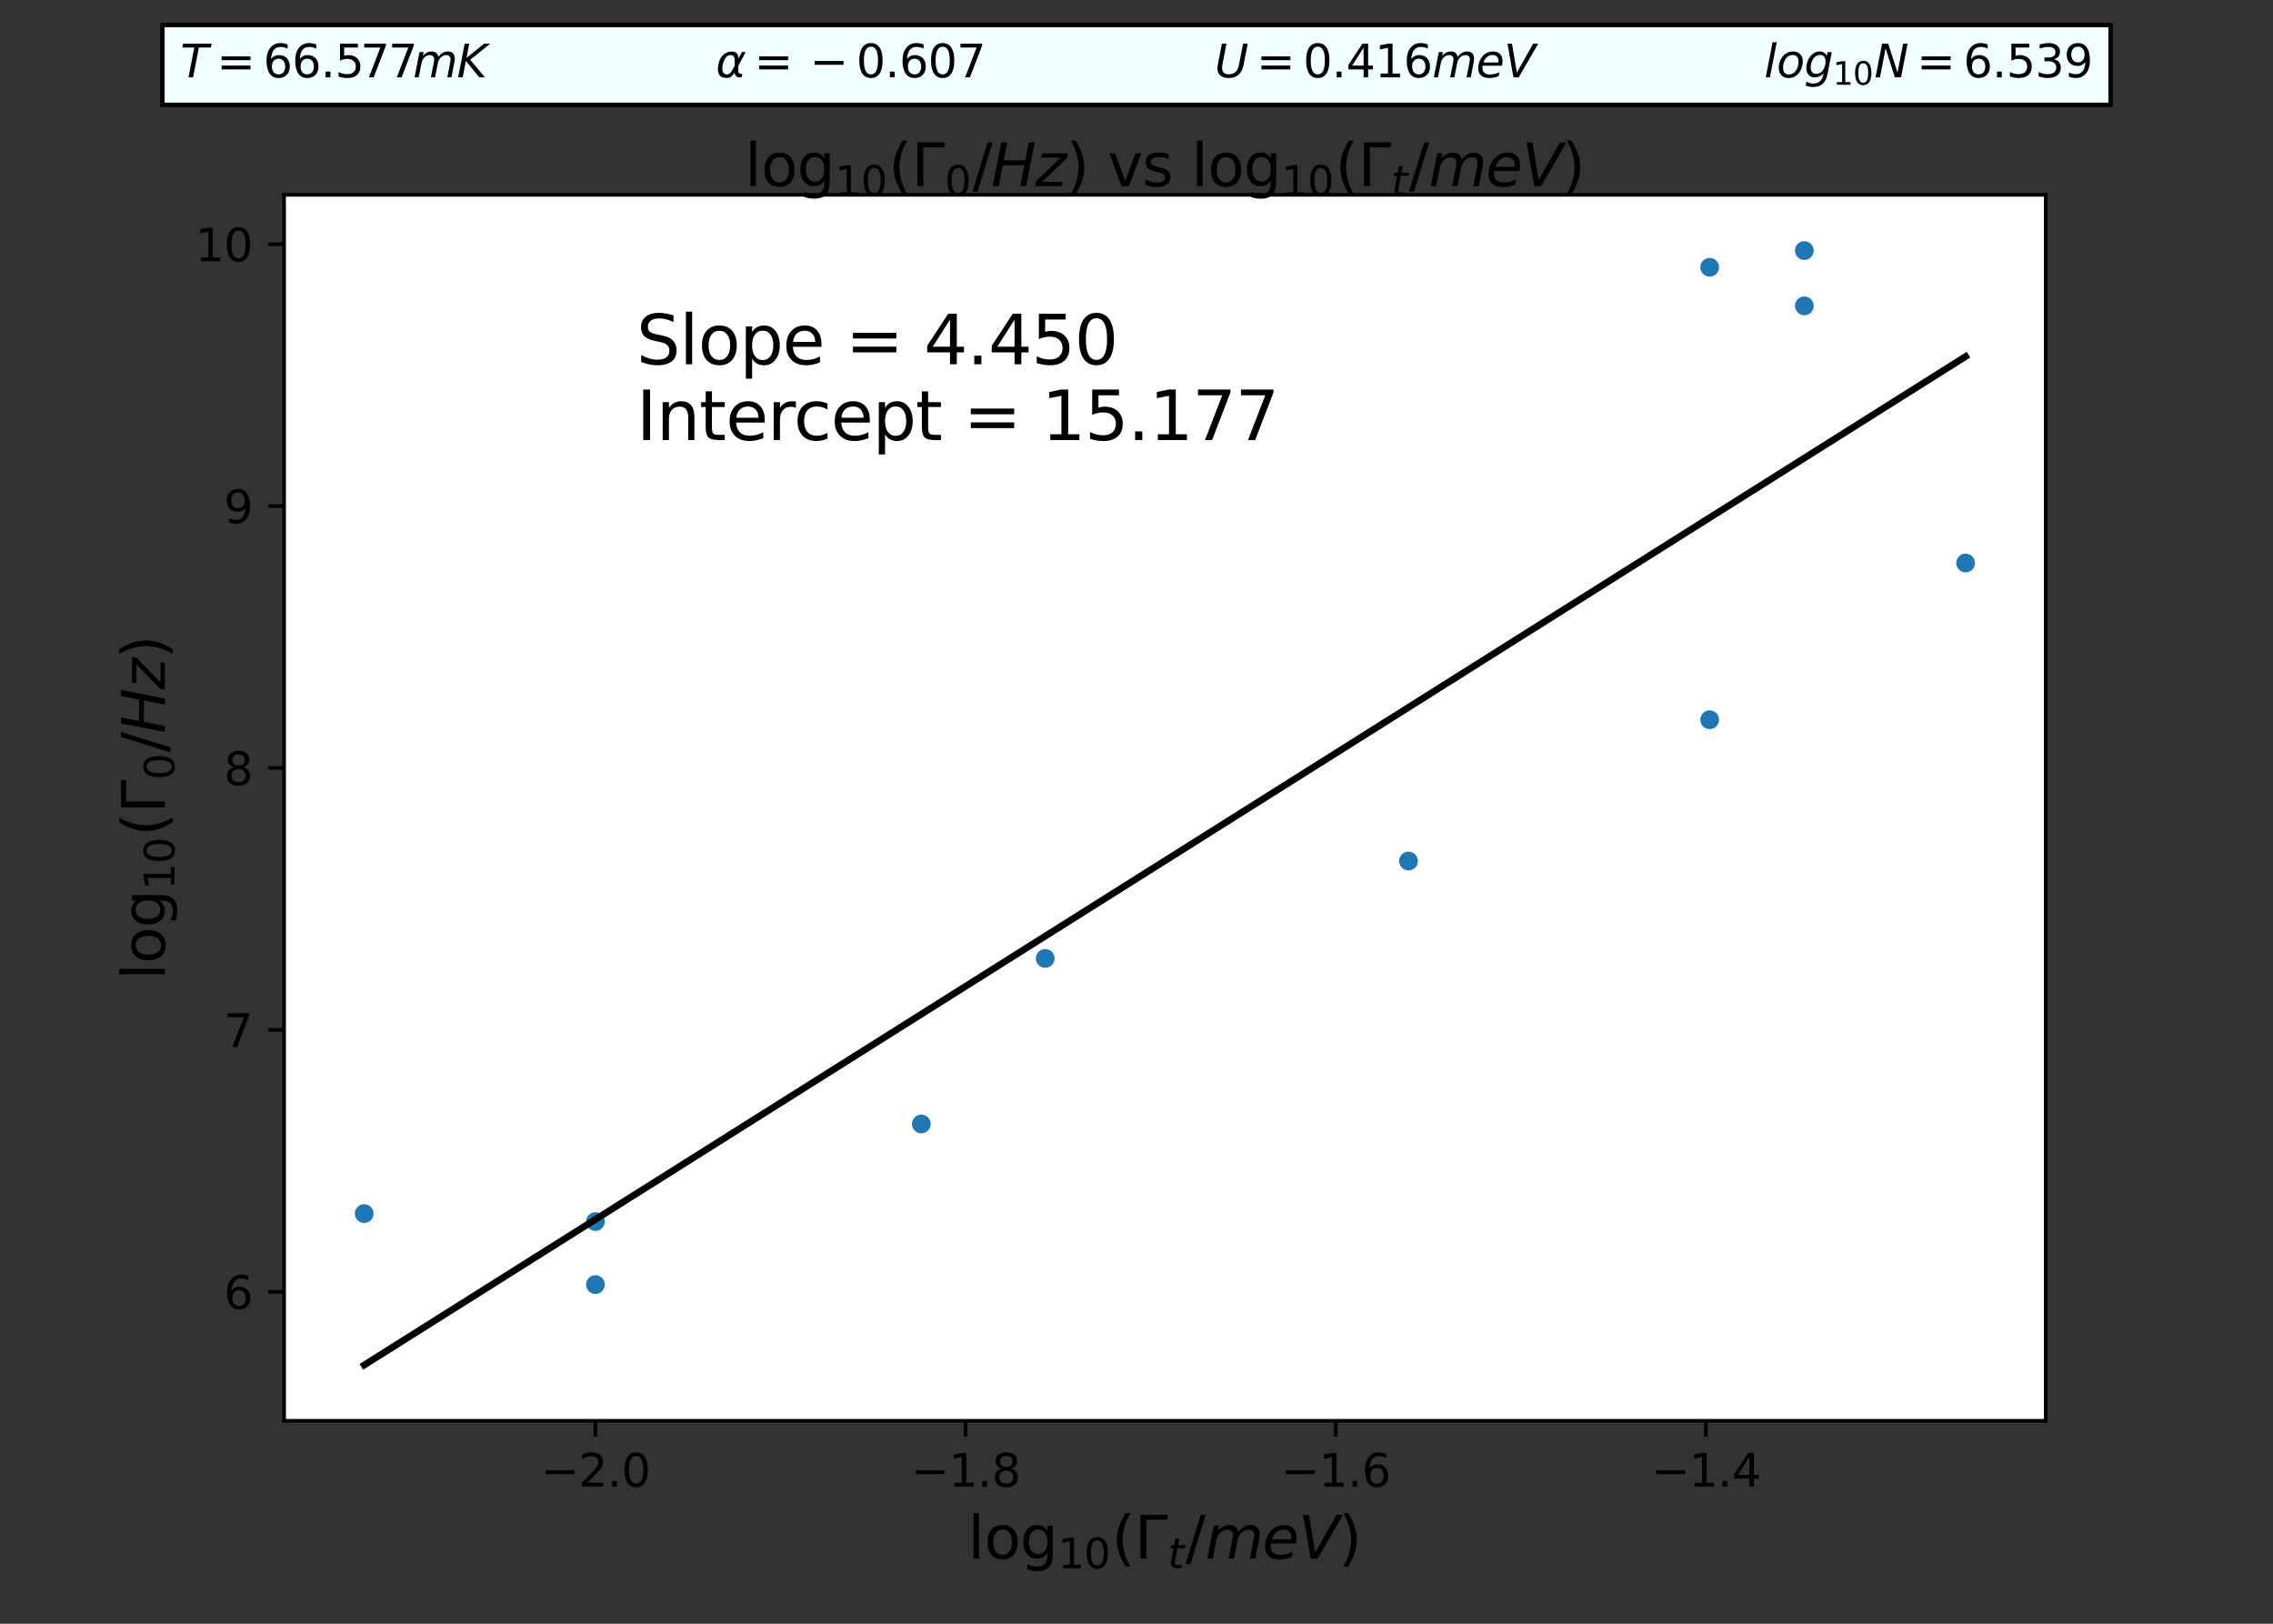 <?xml version="1.0" encoding="utf-8" standalone="no"?>
<!DOCTYPE svg PUBLIC "-//W3C//DTD SVG 1.1//EN"
  "http://www.w3.org/Graphics/SVG/1.1/DTD/svg11.dtd">
<svg height="360pt" version="1.1" viewBox="0 0 504 360" width="504pt" xmlns="http://www.w3.org/2000/svg" xmlns:xlink="http://www.w3.org/1999/xlink">
 <rect x="0" y="0" width="504" height="360" fill="#333333" stroke="none"/>
 <defs>
  <style type="text/css">*{stroke-linecap:butt;stroke-linejoin:round;}</style>
 </defs>
 <g id="figure_1">
  <g id="patch_1">
   <path d="M 0 360 
L 504 360 
L 504 0 
L 0 0 
z
" style="fill:none;"/>
  </g>
  <g id="axes_1">
   <g id="patch_2">
    <path d="M 63 315 
L 453.6 315 
L 453.6 43.2 
L 63 43.2 
z
" style="fill:#ffffff;"/>
   </g>
   <g id="PathCollection_1">
    <defs>
     <path d="M 0 1.581 
C 0.419 1.581 0.822 1.415 1.118 1.118 
C 1.415 0.822 1.581 0.419 1.581 0 
C 1.581 -0.419 1.415 -0.822 1.118 -1.118 
C 0.822 -1.415 0.419 -1.581 0 -1.581 
C -0.419 -1.581 -0.822 -1.415 -1.118 -1.118 
C -1.415 -0.822 -1.581 -0.419 -1.581 0 
C -1.581 0.419 -1.415 0.822 -1.118 1.118 
C -0.822 1.415 -0.419 1.581 0 1.581 
z
" id="m81dba04019" style="stroke:#1f77b4;"/>
    </defs>
    <g clip-path="url(#ped024edf8a)">
     <use style="fill:#1f77b4;stroke:#1f77b4;" x="80.755" xlink:href="#m81dba04019" y="269.065"/>
     <use style="fill:#1f77b4;stroke:#1f77b4;" x="132.025" xlink:href="#m81dba04019" y="284.803"/>
     <use style="fill:#1f77b4;stroke:#1f77b4;" x="132.025" xlink:href="#m81dba04019" y="270.836"/>
     <use style="fill:#1f77b4;stroke:#1f77b4;" x="204.287" xlink:href="#m81dba04019" y="249.196"/>
     <use style="fill:#1f77b4;stroke:#1f77b4;" x="231.76" xlink:href="#m81dba04019" y="212.488"/>
     <use style="fill:#1f77b4;stroke:#1f77b4;" x="312.313" xlink:href="#m81dba04019" y="190.898"/>
     <use style="fill:#1f77b4;stroke:#1f77b4;" x="379.091" xlink:href="#m81dba04019" y="159.574"/>
     <use style="fill:#1f77b4;stroke:#1f77b4;" x="379.091" xlink:href="#m81dba04019" y="59.261"/>
     <use style="fill:#1f77b4;stroke:#1f77b4;" x="400.082" xlink:href="#m81dba04019" y="55.555"/>
     <use style="fill:#1f77b4;stroke:#1f77b4;" x="400.082" xlink:href="#m81dba04019" y="67.81"/>
     <use style="fill:#1f77b4;stroke:#1f77b4;" x="435.845" xlink:href="#m81dba04019" y="124.827"/>
    </g>
   </g>
   <g id="matplotlib.axis_1">
    <g id="xtick_1">
     <g id="line2d_1">
      <defs>
       <path d="M 0 0 
L 0 3.5 
" id="m3ddb5e4f62" style="stroke:#000000;stroke-width:0.8;"/>
      </defs>
      <g>
       <use style="stroke:#000000;stroke-width:0.8;" x="132.025" xlink:href="#m3ddb5e4f62" y="315"/>
      </g>
     </g>
     <g id="text_1">
      <!-- −2.0 -->
      <g transform="translate(119.884 329.598)scale(0.1 -0.1)">
       <defs>
        <path d="M 678 2272 
L 4684 2272 
L 4684 1741 
L 678 1741 
L 678 2272 
z
" id="DejaVuSans-2212" transform="scale(0.016)"/>
        <path d="M 1228 531 
L 3431 531 
L 3431 0 
L 469 0 
L 469 531 
Q 828 903 1448 1529 
Q 2069 2156 2228 2338 
Q 2531 2678 2651 2914 
Q 2772 3150 2772 3378 
Q 2772 3750 2511 3984 
Q 2250 4219 1831 4219 
Q 1534 4219 1204 4116 
Q 875 4013 500 3803 
L 500 4441 
Q 881 4594 1212 4672 
Q 1544 4750 1819 4750 
Q 2544 4750 2975 4387 
Q 3406 4025 3406 3419 
Q 3406 3131 3298 2873 
Q 3191 2616 2906 2266 
Q 2828 2175 2409 1742 
Q 1991 1309 1228 531 
z
" id="DejaVuSans-32" transform="scale(0.016)"/>
        <path d="M 684 794 
L 1344 794 
L 1344 0 
L 684 0 
L 684 794 
z
" id="DejaVuSans-2e" transform="scale(0.016)"/>
        <path d="M 2034 4250 
Q 1547 4250 1301 3770 
Q 1056 3291 1056 2328 
Q 1056 1369 1301 889 
Q 1547 409 2034 409 
Q 2525 409 2770 889 
Q 3016 1369 3016 2328 
Q 3016 3291 2770 3770 
Q 2525 4250 2034 4250 
z
M 2034 4750 
Q 2819 4750 3233 4129 
Q 3647 3509 3647 2328 
Q 3647 1150 3233 529 
Q 2819 -91 2034 -91 
Q 1250 -91 836 529 
Q 422 1150 422 2328 
Q 422 3509 836 4129 
Q 1250 4750 2034 4750 
z
" id="DejaVuSans-30" transform="scale(0.016)"/>
       </defs>
       <use xlink:href="#DejaVuSans-2212"/>
       <use x="83.789" xlink:href="#DejaVuSans-32"/>
       <use x="147.412" xlink:href="#DejaVuSans-2e"/>
       <use x="179.199" xlink:href="#DejaVuSans-30"/>
      </g>
     </g>
    </g>
    <g id="xtick_2">
     <g id="line2d_2">
      <g>
       <use style="stroke:#000000;stroke-width:0.8;" x="214.099" xlink:href="#m3ddb5e4f62" y="315"/>
      </g>
     </g>
     <g id="text_2">
      <!-- −1.8 -->
      <g transform="translate(201.957 329.598)scale(0.1 -0.1)">
       <defs>
        <path d="M 794 531 
L 1825 531 
L 1825 4091 
L 703 3866 
L 703 4441 
L 1819 4666 
L 2450 4666 
L 2450 531 
L 3481 531 
L 3481 0 
L 794 0 
L 794 531 
z
" id="DejaVuSans-31" transform="scale(0.016)"/>
        <path d="M 2034 2216 
Q 1584 2216 1326 1975 
Q 1069 1734 1069 1313 
Q 1069 891 1326 650 
Q 1584 409 2034 409 
Q 2484 409 2743 651 
Q 3003 894 3003 1313 
Q 3003 1734 2745 1975 
Q 2488 2216 2034 2216 
z
M 1403 2484 
Q 997 2584 770 2862 
Q 544 3141 544 3541 
Q 544 4100 942 4425 
Q 1341 4750 2034 4750 
Q 2731 4750 3128 4425 
Q 3525 4100 3525 3541 
Q 3525 3141 3298 2862 
Q 3072 2584 2669 2484 
Q 3125 2378 3379 2068 
Q 3634 1759 3634 1313 
Q 3634 634 3220 271 
Q 2806 -91 2034 -91 
Q 1263 -91 848 271 
Q 434 634 434 1313 
Q 434 1759 690 2068 
Q 947 2378 1403 2484 
z
M 1172 3481 
Q 1172 3119 1398 2916 
Q 1625 2713 2034 2713 
Q 2441 2713 2670 2916 
Q 2900 3119 2900 3481 
Q 2900 3844 2670 4047 
Q 2441 4250 2034 4250 
Q 1625 4250 1398 4047 
Q 1172 3844 1172 3481 
z
" id="DejaVuSans-38" transform="scale(0.016)"/>
       </defs>
       <use xlink:href="#DejaVuSans-2212"/>
       <use x="83.789" xlink:href="#DejaVuSans-31"/>
       <use x="147.412" xlink:href="#DejaVuSans-2e"/>
       <use x="179.199" xlink:href="#DejaVuSans-38"/>
      </g>
     </g>
    </g>
    <g id="xtick_3">
     <g id="line2d_3">
      <g>
       <use style="stroke:#000000;stroke-width:0.8;" x="296.172" xlink:href="#m3ddb5e4f62" y="315"/>
      </g>
     </g>
     <g id="text_3">
      <!-- −1.6 -->
      <g transform="translate(284.031 329.598)scale(0.1 -0.1)">
       <defs>
        <path d="M 2113 2584 
Q 1688 2584 1439 2293 
Q 1191 2003 1191 1497 
Q 1191 994 1439 701 
Q 1688 409 2113 409 
Q 2538 409 2786 701 
Q 3034 994 3034 1497 
Q 3034 2003 2786 2293 
Q 2538 2584 2113 2584 
z
M 3366 4563 
L 3366 3988 
Q 3128 4100 2886 4159 
Q 2644 4219 2406 4219 
Q 1781 4219 1451 3797 
Q 1122 3375 1075 2522 
Q 1259 2794 1537 2939 
Q 1816 3084 2150 3084 
Q 2853 3084 3261 2657 
Q 3669 2231 3669 1497 
Q 3669 778 3244 343 
Q 2819 -91 2113 -91 
Q 1303 -91 875 529 
Q 447 1150 447 2328 
Q 447 3434 972 4092 
Q 1497 4750 2381 4750 
Q 2619 4750 2861 4703 
Q 3103 4656 3366 4563 
z
" id="DejaVuSans-36" transform="scale(0.016)"/>
       </defs>
       <use xlink:href="#DejaVuSans-2212"/>
       <use x="83.789" xlink:href="#DejaVuSans-31"/>
       <use x="147.412" xlink:href="#DejaVuSans-2e"/>
       <use x="179.199" xlink:href="#DejaVuSans-36"/>
      </g>
     </g>
    </g>
    <g id="xtick_4">
     <g id="line2d_4">
      <g>
       <use style="stroke:#000000;stroke-width:0.8;" x="378.245" xlink:href="#m3ddb5e4f62" y="315"/>
      </g>
     </g>
     <g id="text_4">
      <!-- −1.4 -->
      <g transform="translate(366.104 329.598)scale(0.1 -0.1)">
       <defs>
        <path d="M 2419 4116 
L 825 1625 
L 2419 1625 
L 2419 4116 
z
M 2253 4666 
L 3047 4666 
L 3047 1625 
L 3713 1625 
L 3713 1100 
L 3047 1100 
L 3047 0 
L 2419 0 
L 2419 1100 
L 313 1100 
L 313 1709 
L 2253 4666 
z
" id="DejaVuSans-34" transform="scale(0.016)"/>
       </defs>
       <use xlink:href="#DejaVuSans-2212"/>
       <use x="83.789" xlink:href="#DejaVuSans-31"/>
       <use x="147.412" xlink:href="#DejaVuSans-2e"/>
       <use x="179.199" xlink:href="#DejaVuSans-34"/>
      </g>
     </g>
    </g>
    <g id="text_5">
     <!-- $\log_{10}(\Gamma_t / meV)$ -->
     <g transform="translate(214.62 345.558)scale(0.13 -0.13)">
      <defs>
       <path d="M 603 4863 
L 1178 4863 
L 1178 0 
L 603 0 
L 603 4863 
z
" id="DejaVuSans-6c" transform="scale(0.016)"/>
       <path d="M 1959 3097 
Q 1497 3097 1228 2736 
Q 959 2375 959 1747 
Q 959 1119 1226 758 
Q 1494 397 1959 397 
Q 2419 397 2687 759 
Q 2956 1122 2956 1747 
Q 2956 2369 2687 2733 
Q 2419 3097 1959 3097 
z
M 1959 3584 
Q 2709 3584 3137 3096 
Q 3566 2609 3566 1747 
Q 3566 888 3137 398 
Q 2709 -91 1959 -91 
Q 1206 -91 779 398 
Q 353 888 353 1747 
Q 353 2609 779 3096 
Q 1206 3584 1959 3584 
z
" id="DejaVuSans-6f" transform="scale(0.016)"/>
       <path d="M 2906 1791 
Q 2906 2416 2648 2759 
Q 2391 3103 1925 3103 
Q 1463 3103 1205 2759 
Q 947 2416 947 1791 
Q 947 1169 1205 825 
Q 1463 481 1925 481 
Q 2391 481 2648 825 
Q 2906 1169 2906 1791 
z
M 3481 434 
Q 3481 -459 3084 -895 
Q 2688 -1331 1869 -1331 
Q 1566 -1331 1297 -1286 
Q 1028 -1241 775 -1147 
L 775 -588 
Q 1028 -725 1275 -790 
Q 1522 -856 1778 -856 
Q 2344 -856 2625 -561 
Q 2906 -266 2906 331 
L 2906 616 
Q 2728 306 2450 153 
Q 2172 0 1784 0 
Q 1141 0 747 490 
Q 353 981 353 1791 
Q 353 2603 747 3093 
Q 1141 3584 1784 3584 
Q 2172 3584 2450 3431 
Q 2728 3278 2906 2969 
L 2906 3500 
L 3481 3500 
L 3481 434 
z
" id="DejaVuSans-67" transform="scale(0.016)"/>
       <path d="M 1984 4856 
Q 1566 4138 1362 3434 
Q 1159 2731 1159 2009 
Q 1159 1288 1364 580 
Q 1569 -128 1984 -844 
L 1484 -844 
Q 1016 -109 783 600 
Q 550 1309 550 2009 
Q 550 2706 781 3412 
Q 1013 4119 1484 4856 
L 1984 4856 
z
" id="DejaVuSans-28" transform="scale(0.016)"/>
       <path d="M 628 0 
L 628 4666 
L 3531 4666 
L 3531 4134 
L 1259 4134 
L 1259 0 
L 628 0 
z
" id="DejaVuSans-393" transform="scale(0.016)"/>
       <path d="M 2706 3500 
L 2619 3053 
L 1472 3053 
L 1100 1153 
Q 1081 1047 1072 975 
Q 1063 903 1063 863 
Q 1063 663 1183 572 
Q 1303 481 1569 481 
L 2150 481 
L 2053 0 
L 1503 0 
Q 991 0 739 200 
Q 488 400 488 806 
Q 488 878 497 964 
Q 506 1050 525 1153 
L 897 3053 
L 409 3053 
L 500 3500 
L 978 3500 
L 1172 4494 
L 1747 4494 
L 1556 3500 
L 2706 3500 
z
" id="DejaVuSans-Oblique-74" transform="scale(0.016)"/>
       <path d="M 1625 4666 
L 2156 4666 
L 531 -594 
L 0 -594 
L 1625 4666 
z
" id="DejaVuSans-2f" transform="scale(0.016)"/>
       <path d="M 5747 2113 
L 5338 0 
L 4763 0 
L 5166 2094 
Q 5191 2228 5203 2325 
Q 5216 2422 5216 2491 
Q 5216 2772 5059 2928 
Q 4903 3084 4622 3084 
Q 4203 3084 3875 2770 
Q 3547 2456 3450 1953 
L 3066 0 
L 2491 0 
L 2900 2094 
Q 2925 2209 2937 2307 
Q 2950 2406 2950 2484 
Q 2950 2769 2794 2926 
Q 2638 3084 2363 3084 
Q 1938 3084 1609 2770 
Q 1281 2456 1184 1953 
L 800 0 
L 225 0 
L 909 3500 
L 1484 3500 
L 1375 2956 
Q 1609 3263 1923 3423 
Q 2238 3584 2597 3584 
Q 2978 3584 3223 3384 
Q 3469 3184 3519 2828 
Q 3781 3197 4126 3390 
Q 4472 3584 4856 3584 
Q 5306 3584 5551 3325 
Q 5797 3066 5797 2591 
Q 5797 2488 5784 2364 
Q 5772 2241 5747 2113 
z
" id="DejaVuSans-Oblique-6d" transform="scale(0.016)"/>
       <path d="M 3078 2063 
Q 3088 2113 3092 2166 
Q 3097 2219 3097 2272 
Q 3097 2653 2873 2875 
Q 2650 3097 2266 3097 
Q 1838 3097 1509 2826 
Q 1181 2556 1013 2059 
L 3078 2063 
z
M 3578 1613 
L 903 1613 
Q 884 1494 878 1425 
Q 872 1356 872 1306 
Q 872 872 1139 634 
Q 1406 397 1894 397 
Q 2269 397 2603 481 
Q 2938 566 3225 728 
L 3116 159 
Q 2806 34 2476 -28 
Q 2147 -91 1806 -91 
Q 1078 -91 686 257 
Q 294 606 294 1247 
Q 294 1794 489 2264 
Q 684 2734 1063 3103 
Q 1306 3334 1642 3459 
Q 1978 3584 2356 3584 
Q 2950 3584 3301 3228 
Q 3653 2872 3653 2272 
Q 3653 2128 3634 1964 
Q 3616 1800 3578 1613 
z
" id="DejaVuSans-Oblique-65" transform="scale(0.016)"/>
       <path d="M 1319 0 
L 500 4666 
L 1119 4666 
L 1797 653 
L 4063 4666 
L 4750 4666 
L 2053 0 
L 1319 0 
z
" id="DejaVuSans-Oblique-56" transform="scale(0.016)"/>
       <path d="M 513 4856 
L 1013 4856 
Q 1481 4119 1714 3412 
Q 1947 2706 1947 2009 
Q 1947 1309 1714 600 
Q 1481 -109 1013 -844 
L 513 -844 
Q 928 -128 1133 580 
Q 1338 1288 1338 2009 
Q 1338 2731 1133 3434 
Q 928 4138 513 4856 
z
" id="DejaVuSans-29" transform="scale(0.016)"/>
      </defs>
      <use transform="translate(0 0.016)" xlink:href="#DejaVuSans-6c"/>
      <use transform="translate(27.783 0.016)" xlink:href="#DejaVuSans-6f"/>
      <use transform="translate(88.965 0.016)" xlink:href="#DejaVuSans-67"/>
      <use transform="translate(153.398 -16.391)scale(0.7)" xlink:href="#DejaVuSans-31"/>
      <use transform="translate(197.935 -16.391)scale(0.7)" xlink:href="#DejaVuSans-30"/>
      <use transform="translate(245.205 0.016)" xlink:href="#DejaVuSans-28"/>
      <use transform="translate(284.219 0.016)" xlink:href="#DejaVuSans-393"/>
      <use transform="translate(340.889 -16.391)scale(0.7)" xlink:href="#DejaVuSans-Oblique-74"/>
      <use transform="translate(371.069 0.016)" xlink:href="#DejaVuSans-2f"/>
      <use transform="translate(404.761 0.016)" xlink:href="#DejaVuSans-Oblique-6d"/>
      <use transform="translate(502.173 0.016)" xlink:href="#DejaVuSans-Oblique-65"/>
      <use transform="translate(563.696 0.016)" xlink:href="#DejaVuSans-Oblique-56"/>
      <use transform="translate(632.104 0.016)" xlink:href="#DejaVuSans-29"/>
     </g>
    </g>
   </g>
   <g id="matplotlib.axis_2">
    <g id="ytick_1">
     <g id="line2d_5">
      <defs>
       <path d="M 0 0 
L -3.5 0 
" id="mcff5d7e1e9" style="stroke:#000000;stroke-width:0.8;"/>
      </defs>
      <g>
       <use style="stroke:#000000;stroke-width:0.8;" x="63" xlink:href="#mcff5d7e1e9" y="286.401"/>
      </g>
     </g>
     <g id="text_6">
      <!-- 6 -->
      <g transform="translate(49.638 290.2)scale(0.1 -0.1)">
       <use xlink:href="#DejaVuSans-36"/>
      </g>
     </g>
    </g>
    <g id="ytick_2">
     <g id="line2d_6">
      <g>
       <use style="stroke:#000000;stroke-width:0.8;" x="63" xlink:href="#mcff5d7e1e9" y="228.333"/>
      </g>
     </g>
     <g id="text_7">
      <!-- 7 -->
      <g transform="translate(49.638 232.132)scale(0.1 -0.1)">
       <defs>
        <path d="M 525 4666 
L 3525 4666 
L 3525 4397 
L 1831 0 
L 1172 0 
L 2766 4134 
L 525 4134 
L 525 4666 
z
" id="DejaVuSans-37" transform="scale(0.016)"/>
       </defs>
       <use xlink:href="#DejaVuSans-37"/>
      </g>
     </g>
    </g>
    <g id="ytick_3">
     <g id="line2d_7">
      <g>
       <use style="stroke:#000000;stroke-width:0.8;" x="63" xlink:href="#mcff5d7e1e9" y="170.264"/>
      </g>
     </g>
     <g id="text_8">
      <!-- 8 -->
      <g transform="translate(49.638 174.064)scale(0.1 -0.1)">
       <use xlink:href="#DejaVuSans-38"/>
      </g>
     </g>
    </g>
    <g id="ytick_4">
     <g id="line2d_8">
      <g>
       <use style="stroke:#000000;stroke-width:0.8;" x="63" xlink:href="#mcff5d7e1e9" y="112.196"/>
      </g>
     </g>
     <g id="text_9">
      <!-- 9 -->
      <g transform="translate(49.638 115.995)scale(0.1 -0.1)">
       <defs>
        <path d="M 703 97 
L 703 672 
Q 941 559 1184 500 
Q 1428 441 1663 441 
Q 2288 441 2617 861 
Q 2947 1281 2994 2138 
Q 2813 1869 2534 1725 
Q 2256 1581 1919 1581 
Q 1219 1581 811 2004 
Q 403 2428 403 3163 
Q 403 3881 828 4315 
Q 1253 4750 1959 4750 
Q 2769 4750 3195 4129 
Q 3622 3509 3622 2328 
Q 3622 1225 3098 567 
Q 2575 -91 1691 -91 
Q 1453 -91 1209 -44 
Q 966 3 703 97 
z
M 1959 2075 
Q 2384 2075 2632 2365 
Q 2881 2656 2881 3163 
Q 2881 3666 2632 3958 
Q 2384 4250 1959 4250 
Q 1534 4250 1286 3958 
Q 1038 3666 1038 3163 
Q 1038 2656 1286 2365 
Q 1534 2075 1959 2075 
z
" id="DejaVuSans-39" transform="scale(0.016)"/>
       </defs>
       <use xlink:href="#DejaVuSans-39"/>
      </g>
     </g>
    </g>
    <g id="ytick_5">
     <g id="line2d_9">
      <g>
       <use style="stroke:#000000;stroke-width:0.8;" x="63" xlink:href="#mcff5d7e1e9" y="54.128"/>
      </g>
     </g>
     <g id="text_10">
      <!-- 10 -->
      <g transform="translate(43.275 57.927)scale(0.1 -0.1)">
       <use xlink:href="#DejaVuSans-31"/>
       <use x="63.623" xlink:href="#DejaVuSans-30"/>
      </g>
     </g>
    </g>
    <g id="text_11">
     <!-- $\log_{10}(\Gamma_0 / Hz)$ -->
     <g transform="translate(36.545 217.255)rotate(-90)scale(0.13 -0.13)">
      <defs>
       <path d="M 1081 4666 
L 1716 4666 
L 1344 2753 
L 3634 2753 
L 4006 4666 
L 4641 4666 
L 3731 0 
L 3097 0 
L 3531 2222 
L 1241 2222 
L 806 0 
L 172 0 
L 1081 4666 
z
" id="DejaVuSans-Oblique-48" transform="scale(0.016)"/>
       <path d="M 744 3500 
L 3475 3500 
L 3372 2975 
L 738 459 
L 2913 459 
L 2822 0 
L -19 0 
L 84 525 
L 2719 3041 
L 653 3041 
L 744 3500 
z
" id="DejaVuSans-Oblique-7a" transform="scale(0.016)"/>
      </defs>
      <use transform="translate(0 0.016)" xlink:href="#DejaVuSans-6c"/>
      <use transform="translate(27.783 0.016)" xlink:href="#DejaVuSans-6f"/>
      <use transform="translate(88.965 0.016)" xlink:href="#DejaVuSans-67"/>
      <use transform="translate(153.398 -16.391)scale(0.7)" xlink:href="#DejaVuSans-31"/>
      <use transform="translate(197.935 -16.391)scale(0.7)" xlink:href="#DejaVuSans-30"/>
      <use transform="translate(245.205 0.016)" xlink:href="#DejaVuSans-28"/>
      <use transform="translate(284.219 0.016)" xlink:href="#DejaVuSans-393"/>
      <use transform="translate(340.889 -16.391)scale(0.7)" xlink:href="#DejaVuSans-30"/>
      <use transform="translate(388.159 0.016)" xlink:href="#DejaVuSans-2f"/>
      <use transform="translate(420.101 0.016)" xlink:href="#DejaVuSans-Oblique-48"/>
      <use transform="translate(495.296 0.016)" xlink:href="#DejaVuSans-Oblique-7a"/>
      <use transform="translate(547.786 0.016)" xlink:href="#DejaVuSans-29"/>
     </g>
    </g>
   </g>
   <g id="line2d_10">
    <path clip-path="url(#ped024edf8a)" d="M 80.755 302.645 
L 91.806 295.686 
L 102.212 289.133 
L 112.044 282.942 
L 121.361 277.075 
L 130.216 271.499 
L 138.651 266.187 
L 146.705 261.115 
L 154.411 256.262 
L 161.798 251.611 
L 168.89 247.145 
L 175.711 242.85 
L 182.28 238.713 
L 188.616 234.723 
L 194.735 230.87 
L 200.65 227.145 
L 206.375 223.54 
L 211.922 220.047 
L 217.302 216.659 
L 222.524 213.371 
L 227.597 210.176 
L 232.53 207.07 
L 237.33 204.047 
L 242.004 201.104 
L 246.559 198.235 
L 251 195.439 
L 255.333 192.71 
L 259.563 190.046 
L 263.695 187.444 
L 267.734 184.901 
L 271.683 182.414 
L 275.546 179.981 
L 279.328 177.6 
L 283.031 175.268 
L 286.658 172.984 
L 290.213 170.745 
L 293.699 168.55 
L 297.118 166.397 
L 300.472 164.285 
L 303.765 162.212 
L 306.997 160.176 
L 310.172 158.176 
L 313.292 156.212 
L 316.358 154.281 
L 319.372 152.383 
L 322.336 150.517 
L 325.251 148.681 
L 328.12 146.875 
L 330.943 145.097 
L 333.722 143.347 
L 336.458 141.624 
L 339.153 139.927 
L 341.808 138.255 
L 344.424 136.608 
L 347.002 134.984 
L 349.543 133.384 
L 352.049 131.806 
L 354.519 130.25 
L 356.956 128.716 
L 359.361 127.202 
L 361.733 125.708 
L 364.074 124.234 
L 366.384 122.779 
L 368.665 121.342 
L 370.918 119.924 
L 373.142 118.523 
L 375.338 117.14 
L 377.508 115.774 
L 379.652 114.424 
L 381.771 113.09 
L 383.864 111.771 
L 385.933 110.468 
L 387.979 109.18 
L 390.001 107.907 
L 392.001 106.648 
L 393.978 105.403 
L 395.934 104.171 
L 397.868 102.953 
L 399.782 101.748 
L 401.675 100.556 
L 403.548 99.376 
L 405.402 98.208 
L 407.237 97.053 
L 409.053 95.909 
L 410.851 94.777 
L 412.631 93.656 
L 414.393 92.547 
L 416.138 91.448 
L 417.866 90.359 
L 419.578 89.282 
L 421.273 88.214 
L 422.952 87.157 
L 424.616 86.109 
L 426.264 85.071 
L 427.897 84.043 
L 429.515 83.024 
L 431.119 82.014 
L 432.709 81.013 
L 434.284 80.021 
L 435.845 79.038 
" style="fill:none;stroke:#000000;stroke-linecap:square;stroke-width:1.5;"/>
   </g>
   <g id="patch_3">
    <path d="M 63 315 
L 63 43.2 
" style="fill:none;stroke:#000000;stroke-linecap:square;stroke-linejoin:miter;stroke-width:0.8;"/>
   </g>
   <g id="patch_4">
    <path d="M 453.6 315 
L 453.6 43.2 
" style="fill:none;stroke:#000000;stroke-linecap:square;stroke-linejoin:miter;stroke-width:0.8;"/>
   </g>
   <g id="patch_5">
    <path d="M 63 315 
L 453.6 315 
" style="fill:none;stroke:#000000;stroke-linecap:square;stroke-linejoin:miter;stroke-width:0.8;"/>
   </g>
   <g id="patch_6">
    <path d="M 63 43.2 
L 453.6 43.2 
" style="fill:none;stroke:#000000;stroke-linecap:square;stroke-linejoin:miter;stroke-width:0.8;"/>
   </g>
   <g id="text_12">
    <!-- Slope = 4.450 -->
    <g transform="translate(141.12 80.763)scale(0.15 -0.15)">
     <defs>
      <path d="M 3425 4513 
L 3425 3897 
Q 3066 4069 2747 4153 
Q 2428 4238 2131 4238 
Q 1616 4238 1336 4038 
Q 1056 3838 1056 3469 
Q 1056 3159 1242 3001 
Q 1428 2844 1947 2747 
L 2328 2669 
Q 3034 2534 3370 2195 
Q 3706 1856 3706 1288 
Q 3706 609 3251 259 
Q 2797 -91 1919 -91 
Q 1588 -91 1214 -16 
Q 841 59 441 206 
L 441 856 
Q 825 641 1194 531 
Q 1563 422 1919 422 
Q 2459 422 2753 634 
Q 3047 847 3047 1241 
Q 3047 1584 2836 1778 
Q 2625 1972 2144 2069 
L 1759 2144 
Q 1053 2284 737 2584 
Q 422 2884 422 3419 
Q 422 4038 858 4394 
Q 1294 4750 2059 4750 
Q 2388 4750 2728 4690 
Q 3069 4631 3425 4513 
z
" id="DejaVuSans-53" transform="scale(0.016)"/>
      <path d="M 1159 525 
L 1159 -1331 
L 581 -1331 
L 581 3500 
L 1159 3500 
L 1159 2969 
Q 1341 3281 1617 3432 
Q 1894 3584 2278 3584 
Q 2916 3584 3314 3078 
Q 3713 2572 3713 1747 
Q 3713 922 3314 415 
Q 2916 -91 2278 -91 
Q 1894 -91 1617 61 
Q 1341 213 1159 525 
z
M 3116 1747 
Q 3116 2381 2855 2742 
Q 2594 3103 2138 3103 
Q 1681 3103 1420 2742 
Q 1159 2381 1159 1747 
Q 1159 1113 1420 752 
Q 1681 391 2138 391 
Q 2594 391 2855 752 
Q 3116 1113 3116 1747 
z
" id="DejaVuSans-70" transform="scale(0.016)"/>
      <path d="M 3597 1894 
L 3597 1613 
L 953 1613 
Q 991 1019 1311 708 
Q 1631 397 2203 397 
Q 2534 397 2845 478 
Q 3156 559 3463 722 
L 3463 178 
Q 3153 47 2828 -22 
Q 2503 -91 2169 -91 
Q 1331 -91 842 396 
Q 353 884 353 1716 
Q 353 2575 817 3079 
Q 1281 3584 2069 3584 
Q 2775 3584 3186 3129 
Q 3597 2675 3597 1894 
z
M 3022 2063 
Q 3016 2534 2758 2815 
Q 2500 3097 2075 3097 
Q 1594 3097 1305 2825 
Q 1016 2553 972 2059 
L 3022 2063 
z
" id="DejaVuSans-65" transform="scale(0.016)"/>
      <path id="DejaVuSans-20" transform="scale(0.016)"/>
      <path d="M 678 2906 
L 4684 2906 
L 4684 2381 
L 678 2381 
L 678 2906 
z
M 678 1631 
L 4684 1631 
L 4684 1100 
L 678 1100 
L 678 1631 
z
" id="DejaVuSans-3d" transform="scale(0.016)"/>
      <path d="M 691 4666 
L 3169 4666 
L 3169 4134 
L 1269 4134 
L 1269 2991 
Q 1406 3038 1543 3061 
Q 1681 3084 1819 3084 
Q 2600 3084 3056 2656 
Q 3513 2228 3513 1497 
Q 3513 744 3044 326 
Q 2575 -91 1722 -91 
Q 1428 -91 1123 -41 
Q 819 9 494 109 
L 494 744 
Q 775 591 1075 516 
Q 1375 441 1709 441 
Q 2250 441 2565 725 
Q 2881 1009 2881 1497 
Q 2881 1984 2565 2268 
Q 2250 2553 1709 2553 
Q 1456 2553 1204 2497 
Q 953 2441 691 2322 
L 691 4666 
z
" id="DejaVuSans-35" transform="scale(0.016)"/>
     </defs>
     <use xlink:href="#DejaVuSans-53"/>
     <use x="63.477" xlink:href="#DejaVuSans-6c"/>
     <use x="91.26" xlink:href="#DejaVuSans-6f"/>
     <use x="152.441" xlink:href="#DejaVuSans-70"/>
     <use x="215.918" xlink:href="#DejaVuSans-65"/>
     <use x="277.441" xlink:href="#DejaVuSans-20"/>
     <use x="309.229" xlink:href="#DejaVuSans-3d"/>
     <use x="393.018" xlink:href="#DejaVuSans-20"/>
     <use x="424.805" xlink:href="#DejaVuSans-34"/>
     <use x="488.428" xlink:href="#DejaVuSans-2e"/>
     <use x="520.215" xlink:href="#DejaVuSans-34"/>
     <use x="583.838" xlink:href="#DejaVuSans-35"/>
     <use x="647.461" xlink:href="#DejaVuSans-30"/>
    </g>
    <!-- Intercept = 15.177 -->
    <g transform="translate(141.12 97.56)scale(0.15 -0.15)">
     <defs>
      <path d="M 628 4666 
L 1259 4666 
L 1259 0 
L 628 0 
L 628 4666 
z
" id="DejaVuSans-49" transform="scale(0.016)"/>
      <path d="M 3513 2113 
L 3513 0 
L 2938 0 
L 2938 2094 
Q 2938 2591 2744 2837 
Q 2550 3084 2163 3084 
Q 1697 3084 1428 2787 
Q 1159 2491 1159 1978 
L 1159 0 
L 581 0 
L 581 3500 
L 1159 3500 
L 1159 2956 
Q 1366 3272 1645 3428 
Q 1925 3584 2291 3584 
Q 2894 3584 3203 3211 
Q 3513 2838 3513 2113 
z
" id="DejaVuSans-6e" transform="scale(0.016)"/>
      <path d="M 1172 4494 
L 1172 3500 
L 2356 3500 
L 2356 3053 
L 1172 3053 
L 1172 1153 
Q 1172 725 1289 603 
Q 1406 481 1766 481 
L 2356 481 
L 2356 0 
L 1766 0 
Q 1100 0 847 248 
Q 594 497 594 1153 
L 594 3053 
L 172 3053 
L 172 3500 
L 594 3500 
L 594 4494 
L 1172 4494 
z
" id="DejaVuSans-74" transform="scale(0.016)"/>
      <path d="M 2631 2963 
Q 2534 3019 2420 3045 
Q 2306 3072 2169 3072 
Q 1681 3072 1420 2755 
Q 1159 2438 1159 1844 
L 1159 0 
L 581 0 
L 581 3500 
L 1159 3500 
L 1159 2956 
Q 1341 3275 1631 3429 
Q 1922 3584 2338 3584 
Q 2397 3584 2469 3576 
Q 2541 3569 2628 3553 
L 2631 2963 
z
" id="DejaVuSans-72" transform="scale(0.016)"/>
      <path d="M 3122 3366 
L 3122 2828 
Q 2878 2963 2633 3030 
Q 2388 3097 2138 3097 
Q 1578 3097 1268 2742 
Q 959 2388 959 1747 
Q 959 1106 1268 751 
Q 1578 397 2138 397 
Q 2388 397 2633 464 
Q 2878 531 3122 666 
L 3122 134 
Q 2881 22 2623 -34 
Q 2366 -91 2075 -91 
Q 1284 -91 818 406 
Q 353 903 353 1747 
Q 353 2603 823 3093 
Q 1294 3584 2113 3584 
Q 2378 3584 2631 3529 
Q 2884 3475 3122 3366 
z
" id="DejaVuSans-63" transform="scale(0.016)"/>
     </defs>
     <use xlink:href="#DejaVuSans-49"/>
     <use x="29.492" xlink:href="#DejaVuSans-6e"/>
     <use x="92.871" xlink:href="#DejaVuSans-74"/>
     <use x="132.08" xlink:href="#DejaVuSans-65"/>
     <use x="193.604" xlink:href="#DejaVuSans-72"/>
     <use x="232.467" xlink:href="#DejaVuSans-63"/>
     <use x="287.447" xlink:href="#DejaVuSans-65"/>
     <use x="348.971" xlink:href="#DejaVuSans-70"/>
     <use x="412.447" xlink:href="#DejaVuSans-74"/>
     <use x="451.656" xlink:href="#DejaVuSans-20"/>
     <use x="483.443" xlink:href="#DejaVuSans-3d"/>
     <use x="567.232" xlink:href="#DejaVuSans-20"/>
     <use x="599.02" xlink:href="#DejaVuSans-31"/>
     <use x="662.643" xlink:href="#DejaVuSans-35"/>
     <use x="726.266" xlink:href="#DejaVuSans-2e"/>
     <use x="758.053" xlink:href="#DejaVuSans-31"/>
     <use x="821.676" xlink:href="#DejaVuSans-37"/>
     <use x="885.299" xlink:href="#DejaVuSans-37"/>
    </g>
   </g>
   <g id="text_13">
    <!-- $\log_{10}(\Gamma_0 / Hz)$ vs $\log_{10}(\Gamma_t / meV)$ -->
    <g transform="translate(165.155 41.277)scale(0.13 -0.13)">
     <defs>
      <path d="M 191 3500 
L 800 3500 
L 1894 563 
L 2988 3500 
L 3597 3500 
L 2284 0 
L 1503 0 
L 191 3500 
z
" id="DejaVuSans-76" transform="scale(0.016)"/>
      <path d="M 2834 3397 
L 2834 2853 
Q 2591 2978 2328 3040 
Q 2066 3103 1784 3103 
Q 1356 3103 1142 2972 
Q 928 2841 928 2578 
Q 928 2378 1081 2264 
Q 1234 2150 1697 2047 
L 1894 2003 
Q 2506 1872 2764 1633 
Q 3022 1394 3022 966 
Q 3022 478 2636 193 
Q 2250 -91 1575 -91 
Q 1294 -91 989 -36 
Q 684 19 347 128 
L 347 722 
Q 666 556 975 473 
Q 1284 391 1588 391 
Q 1994 391 2212 530 
Q 2431 669 2431 922 
Q 2431 1156 2273 1281 
Q 2116 1406 1581 1522 
L 1381 1569 
Q 847 1681 609 1914 
Q 372 2147 372 2553 
Q 372 3047 722 3315 
Q 1072 3584 1716 3584 
Q 2034 3584 2315 3537 
Q 2597 3491 2834 3397 
z
" id="DejaVuSans-73" transform="scale(0.016)"/>
     </defs>
     <use transform="translate(0 0.016)" xlink:href="#DejaVuSans-6c"/>
     <use transform="translate(27.783 0.016)" xlink:href="#DejaVuSans-6f"/>
     <use transform="translate(88.965 0.016)" xlink:href="#DejaVuSans-67"/>
     <use transform="translate(153.398 -16.391)scale(0.7)" xlink:href="#DejaVuSans-31"/>
     <use transform="translate(197.935 -16.391)scale(0.7)" xlink:href="#DejaVuSans-30"/>
     <use transform="translate(245.205 0.016)" xlink:href="#DejaVuSans-28"/>
     <use transform="translate(284.219 0.016)" xlink:href="#DejaVuSans-393"/>
     <use transform="translate(340.889 -16.391)scale(0.7)" xlink:href="#DejaVuSans-30"/>
     <use transform="translate(388.159 0.016)" xlink:href="#DejaVuSans-2f"/>
     <use transform="translate(420.101 0.016)" xlink:href="#DejaVuSans-Oblique-48"/>
     <use transform="translate(495.296 0.016)" xlink:href="#DejaVuSans-Oblique-7a"/>
     <use transform="translate(547.786 0.016)" xlink:href="#DejaVuSans-29"/>
     <use transform="translate(586.8 0.016)" xlink:href="#DejaVuSans-20"/>
     <use transform="translate(618.587 0.016)" xlink:href="#DejaVuSans-76"/>
     <use transform="translate(677.767 0.016)" xlink:href="#DejaVuSans-73"/>
     <use transform="translate(729.866 0.016)" xlink:href="#DejaVuSans-20"/>
     <use transform="translate(761.653 0.016)" xlink:href="#DejaVuSans-6c"/>
     <use transform="translate(789.437 0.016)" xlink:href="#DejaVuSans-6f"/>
     <use transform="translate(850.618 0.016)" xlink:href="#DejaVuSans-67"/>
     <use transform="translate(915.052 -16.391)scale(0.7)" xlink:href="#DejaVuSans-31"/>
     <use transform="translate(959.588 -16.391)scale(0.7)" xlink:href="#DejaVuSans-30"/>
     <use transform="translate(1006.858 0.016)" xlink:href="#DejaVuSans-28"/>
     <use transform="translate(1045.872 0.016)" xlink:href="#DejaVuSans-393"/>
     <use transform="translate(1102.542 -16.391)scale(0.7)" xlink:href="#DejaVuSans-Oblique-74"/>
     <use transform="translate(1132.723 0.016)" xlink:href="#DejaVuSans-2f"/>
     <use transform="translate(1166.414 0.016)" xlink:href="#DejaVuSans-Oblique-6d"/>
     <use transform="translate(1263.826 0.016)" xlink:href="#DejaVuSans-Oblique-65"/>
     <use transform="translate(1325.35 0.016)" xlink:href="#DejaVuSans-Oblique-56"/>
     <use transform="translate(1393.758 0.016)" xlink:href="#DejaVuSans-29"/>
    </g>
   </g>
  </g>
  <g id="text_14">
   <g id="patch_7">
    <path d="M 36 23.25 
L 468 23.25 
L 468 5.55 
L 36 5.55 
z
" style="fill:#f0ffff;stroke:#000000;stroke-linejoin:miter;"/>
   </g>
   <!-- $T = 66.577 mK $                $\alpha        = -0.607 $                $U       = 0.416 meV$                $log_{10} N   = 6.539$ -->
   <g transform="translate(40 17.15)scale(0.1 -0.1)">
    <defs>
     <path d="M 378 4666 
L 4325 4666 
L 4225 4134 
L 2559 4134 
L 1759 0 
L 1125 0 
L 1925 4134 
L 275 4134 
L 378 4666 
z
" id="DejaVuSans-Oblique-54" transform="scale(0.016)"/>
     <path d="M 1081 4666 
L 1716 4666 
L 1331 2700 
L 3781 4666 
L 4622 4666 
L 1850 2438 
L 3878 0 
L 3109 0 
L 1247 2272 
L 806 0 
L 172 0 
L 1081 4666 
z
" id="DejaVuSans-Oblique-4b" transform="scale(0.016)"/>
     <path d="M 2619 1628 
L 2622 2350 
Q 2625 3088 2069 3091 
Q 1653 3094 1394 2747 
Q 1069 2319 959 1747 
Q 825 1059 994 731 
Q 1169 397 1547 397 
Q 1966 397 2319 1063 
L 2619 1628 
z
M 2166 3578 
Q 3141 3594 3128 2584 
Q 3128 2584 3616 3500 
L 4128 3500 
L 3119 1603 
L 3109 919 
Q 3109 766 3194 638 
Q 3291 488 3391 488 
L 3669 488 
L 3575 0 
L 3228 0 
Q 2934 0 2722 263 
Q 2622 394 2619 669 
Q 2416 334 2066 50 
Q 1900 -81 1453 -78 
Q 722 -72 456 397 
Q 184 884 353 1747 
Q 534 2675 1009 3097 
Q 1544 3569 2166 3578 
z
" id="DejaVuSans-Oblique-3b1" transform="scale(0.016)"/>
     <path d="M 991 4666 
L 1625 4666 
L 1075 1831 
Q 1041 1641 1027 1517 
Q 1013 1394 1013 1300 
Q 1013 869 1253 645 
Q 1494 422 1959 422 
Q 2563 422 2898 753 
Q 3234 1084 3378 1831 
L 3928 4666 
L 4563 4666 
L 4000 1753 
Q 3816 809 3300 359 
Q 2784 -91 1888 -91 
Q 1188 -91 780 261 
Q 372 613 372 1216 
Q 372 1325 387 1461 
Q 403 1597 434 1753 
L 991 4666 
z
" id="DejaVuSans-Oblique-55" transform="scale(0.016)"/>
     <path d="M 1172 4863 
L 1747 4863 
L 800 0 
L 225 0 
L 1172 4863 
z
" id="DejaVuSans-Oblique-6c" transform="scale(0.016)"/>
     <path d="M 1625 -91 
Q 1009 -91 651 289 
Q 294 669 294 1325 
Q 294 1706 417 2101 
Q 541 2497 738 2766 
Q 1047 3184 1428 3384 
Q 1809 3584 2291 3584 
Q 2888 3584 3255 3212 
Q 3622 2841 3622 2241 
Q 3622 1825 3500 1412 
Q 3378 1000 3181 728 
Q 2875 309 2494 109 
Q 2113 -91 1625 -91 
z
M 891 1344 
Q 891 869 1089 633 
Q 1288 397 1691 397 
Q 2269 397 2648 901 
Q 3028 1406 3028 2181 
Q 3028 2634 2825 2865 
Q 2622 3097 2228 3097 
Q 1903 3097 1650 2945 
Q 1397 2794 1197 2484 
Q 1050 2253 970 1956 
Q 891 1659 891 1344 
z
" id="DejaVuSans-Oblique-6f" transform="scale(0.016)"/>
     <path d="M 3816 3500 
L 3219 434 
Q 3047 -456 2561 -893 
Q 2075 -1331 1253 -1331 
Q 950 -1331 690 -1286 
Q 431 -1241 206 -1147 
L 313 -588 
Q 525 -725 762 -790 
Q 1000 -856 1269 -856 
Q 1816 -856 2167 -557 
Q 2519 -259 2631 300 
L 2681 563 
Q 2441 288 2122 144 
Q 1803 0 1434 0 
Q 903 0 598 351 
Q 294 703 294 1319 
Q 294 1803 478 2267 
Q 663 2731 997 3091 
Q 1219 3328 1514 3456 
Q 1809 3584 2131 3584 
Q 2484 3584 2746 3420 
Q 3009 3256 3138 2956 
L 3238 3500 
L 3816 3500 
z
M 2950 2216 
Q 2950 2641 2750 2872 
Q 2550 3103 2181 3103 
Q 1953 3103 1747 3012 
Q 1541 2922 1394 2759 
Q 1156 2491 1023 2127 
Q 891 1763 891 1375 
Q 891 944 1092 712 
Q 1294 481 1672 481 
Q 2219 481 2584 976 
Q 2950 1472 2950 2216 
z
" id="DejaVuSans-Oblique-67" transform="scale(0.016)"/>
     <path d="M 1081 4666 
L 1931 4666 
L 3219 666 
L 4000 4666 
L 4616 4666 
L 3706 0 
L 2853 0 
L 1569 4025 
L 788 0 
L 172 0 
L 1081 4666 
z
" id="DejaVuSans-Oblique-4e" transform="scale(0.016)"/>
     <path d="M 2597 2516 
Q 3050 2419 3304 2112 
Q 3559 1806 3559 1356 
Q 3559 666 3084 287 
Q 2609 -91 1734 -91 
Q 1441 -91 1130 -33 
Q 819 25 488 141 
L 488 750 
Q 750 597 1062 519 
Q 1375 441 1716 441 
Q 2309 441 2620 675 
Q 2931 909 2931 1356 
Q 2931 1769 2642 2001 
Q 2353 2234 1838 2234 
L 1294 2234 
L 1294 2753 
L 1863 2753 
Q 2328 2753 2575 2939 
Q 2822 3125 2822 3475 
Q 2822 3834 2567 4026 
Q 2313 4219 1838 4219 
Q 1578 4219 1281 4162 
Q 984 4106 628 3988 
L 628 4550 
Q 988 4650 1302 4700 
Q 1616 4750 1894 4750 
Q 2613 4750 3031 4423 
Q 3450 4097 3450 3541 
Q 3450 3153 3228 2886 
Q 3006 2619 2597 2516 
z
" id="DejaVuSans-33" transform="scale(0.016)"/>
    </defs>
    <use transform="translate(0 0.016)" xlink:href="#DejaVuSans-Oblique-54"/>
    <use transform="translate(80.566 0.016)" xlink:href="#DejaVuSans-3d"/>
    <use transform="translate(183.838 0.016)" xlink:href="#DejaVuSans-36"/>
    <use transform="translate(247.461 0.016)" xlink:href="#DejaVuSans-36"/>
    <use transform="translate(311.084 0.016)" xlink:href="#DejaVuSans-2e"/>
    <use transform="translate(342.871 0.016)" xlink:href="#DejaVuSans-35"/>
    <use transform="translate(399.244 0.016)" xlink:href="#DejaVuSans-37"/>
    <use transform="translate(461.117 0.016)" xlink:href="#DejaVuSans-37"/>
    <use transform="translate(515.615 0.016)" xlink:href="#DejaVuSans-Oblique-6d"/>
    <use transform="translate(613.027 0.016)" xlink:href="#DejaVuSans-Oblique-4b"/>
    <use transform="translate(678.604 0.016)" xlink:href="#DejaVuSans-20"/>
    <use transform="translate(710.391 0.016)" xlink:href="#DejaVuSans-20"/>
    <use transform="translate(742.178 0.016)" xlink:href="#DejaVuSans-20"/>
    <use transform="translate(773.965 0.016)" xlink:href="#DejaVuSans-20"/>
    <use transform="translate(805.752 0.016)" xlink:href="#DejaVuSans-20"/>
    <use transform="translate(837.539 0.016)" xlink:href="#DejaVuSans-20"/>
    <use transform="translate(869.326 0.016)" xlink:href="#DejaVuSans-20"/>
    <use transform="translate(901.113 0.016)" xlink:href="#DejaVuSans-20"/>
    <use transform="translate(932.9 0.016)" xlink:href="#DejaVuSans-20"/>
    <use transform="translate(964.688 0.016)" xlink:href="#DejaVuSans-20"/>
    <use transform="translate(996.475 0.016)" xlink:href="#DejaVuSans-20"/>
    <use transform="translate(1028.262 0.016)" xlink:href="#DejaVuSans-20"/>
    <use transform="translate(1060.049 0.016)" xlink:href="#DejaVuSans-20"/>
    <use transform="translate(1091.836 0.016)" xlink:href="#DejaVuSans-20"/>
    <use transform="translate(1123.623 0.016)" xlink:href="#DejaVuSans-20"/>
    <use transform="translate(1155.41 0.016)" xlink:href="#DejaVuSans-20"/>
    <use transform="translate(1187.197 0.016)" xlink:href="#DejaVuSans-Oblique-3b1"/>
    <use transform="translate(1272.598 0.016)" xlink:href="#DejaVuSans-3d"/>
    <use transform="translate(1395.352 0.016)" xlink:href="#DejaVuSans-2212"/>
    <use transform="translate(1498.623 0.016)" xlink:href="#DejaVuSans-30"/>
    <use transform="translate(1562.246 0.016)" xlink:href="#DejaVuSans-2e"/>
    <use transform="translate(1594.033 0.016)" xlink:href="#DejaVuSans-36"/>
    <use transform="translate(1657.656 0.016)" xlink:href="#DejaVuSans-30"/>
    <use transform="translate(1721.279 0.016)" xlink:href="#DejaVuSans-37"/>
    <use transform="translate(1784.902 0.016)" xlink:href="#DejaVuSans-20"/>
    <use transform="translate(1816.689 0.016)" xlink:href="#DejaVuSans-20"/>
    <use transform="translate(1848.477 0.016)" xlink:href="#DejaVuSans-20"/>
    <use transform="translate(1880.264 0.016)" xlink:href="#DejaVuSans-20"/>
    <use transform="translate(1912.051 0.016)" xlink:href="#DejaVuSans-20"/>
    <use transform="translate(1943.838 0.016)" xlink:href="#DejaVuSans-20"/>
    <use transform="translate(1975.625 0.016)" xlink:href="#DejaVuSans-20"/>
    <use transform="translate(2007.412 0.016)" xlink:href="#DejaVuSans-20"/>
    <use transform="translate(2039.199 0.016)" xlink:href="#DejaVuSans-20"/>
    <use transform="translate(2070.986 0.016)" xlink:href="#DejaVuSans-20"/>
    <use transform="translate(2102.773 0.016)" xlink:href="#DejaVuSans-20"/>
    <use transform="translate(2134.561 0.016)" xlink:href="#DejaVuSans-20"/>
    <use transform="translate(2166.348 0.016)" xlink:href="#DejaVuSans-20"/>
    <use transform="translate(2198.135 0.016)" xlink:href="#DejaVuSans-20"/>
    <use transform="translate(2229.922 0.016)" xlink:href="#DejaVuSans-20"/>
    <use transform="translate(2261.709 0.016)" xlink:href="#DejaVuSans-20"/>
    <use transform="translate(2293.496 0.016)" xlink:href="#DejaVuSans-Oblique-55"/>
    <use transform="translate(2386.172 0.016)" xlink:href="#DejaVuSans-3d"/>
    <use transform="translate(2489.443 0.016)" xlink:href="#DejaVuSans-30"/>
    <use transform="translate(2553.066 0.016)" xlink:href="#DejaVuSans-2e"/>
    <use transform="translate(2584.854 0.016)" xlink:href="#DejaVuSans-34"/>
    <use transform="translate(2648.477 0.016)" xlink:href="#DejaVuSans-31"/>
    <use transform="translate(2712.1 0.016)" xlink:href="#DejaVuSans-36"/>
    <use transform="translate(2775.723 0.016)" xlink:href="#DejaVuSans-Oblique-6d"/>
    <use transform="translate(2873.135 0.016)" xlink:href="#DejaVuSans-Oblique-65"/>
    <use transform="translate(2934.658 0.016)" xlink:href="#DejaVuSans-Oblique-56"/>
    <use transform="translate(3003.066 0.016)" xlink:href="#DejaVuSans-20"/>
    <use transform="translate(3034.854 0.016)" xlink:href="#DejaVuSans-20"/>
    <use transform="translate(3066.641 0.016)" xlink:href="#DejaVuSans-20"/>
    <use transform="translate(3098.428 0.016)" xlink:href="#DejaVuSans-20"/>
    <use transform="translate(3130.215 0.016)" xlink:href="#DejaVuSans-20"/>
    <use transform="translate(3162.002 0.016)" xlink:href="#DejaVuSans-20"/>
    <use transform="translate(3193.789 0.016)" xlink:href="#DejaVuSans-20"/>
    <use transform="translate(3225.576 0.016)" xlink:href="#DejaVuSans-20"/>
    <use transform="translate(3257.363 0.016)" xlink:href="#DejaVuSans-20"/>
    <use transform="translate(3289.15 0.016)" xlink:href="#DejaVuSans-20"/>
    <use transform="translate(3320.938 0.016)" xlink:href="#DejaVuSans-20"/>
    <use transform="translate(3352.725 0.016)" xlink:href="#DejaVuSans-20"/>
    <use transform="translate(3384.512 0.016)" xlink:href="#DejaVuSans-20"/>
    <use transform="translate(3416.299 0.016)" xlink:href="#DejaVuSans-20"/>
    <use transform="translate(3448.086 0.016)" xlink:href="#DejaVuSans-20"/>
    <use transform="translate(3479.873 0.016)" xlink:href="#DejaVuSans-20"/>
    <use transform="translate(3511.66 0.016)" xlink:href="#DejaVuSans-Oblique-6c"/>
    <use transform="translate(3539.443 0.016)" xlink:href="#DejaVuSans-Oblique-6f"/>
    <use transform="translate(3600.625 0.016)" xlink:href="#DejaVuSans-Oblique-67"/>
    <use transform="translate(3664.102 -16.391)scale(0.7)" xlink:href="#DejaVuSans-31"/>
    <use transform="translate(3708.638 -16.391)scale(0.7)" xlink:href="#DejaVuSans-30"/>
    <use transform="translate(3755.908 0.016)" xlink:href="#DejaVuSans-Oblique-4e"/>
    <use transform="translate(3850.195 0.016)" xlink:href="#DejaVuSans-3d"/>
    <use transform="translate(3953.467 0.016)" xlink:href="#DejaVuSans-36"/>
    <use transform="translate(4017.09 0.016)" xlink:href="#DejaVuSans-2e"/>
    <use transform="translate(4048.877 0.016)" xlink:href="#DejaVuSans-35"/>
    <use transform="translate(4112.5 0.016)" xlink:href="#DejaVuSans-33"/>
    <use transform="translate(4176.123 0.016)" xlink:href="#DejaVuSans-39"/>
   </g>
  </g>
 </g>
 <defs>
  <clipPath id="ped024edf8a">
   <rect height="271.8" width="390.6" x="63" y="43.2"/>
  </clipPath>
 </defs>
</svg>
